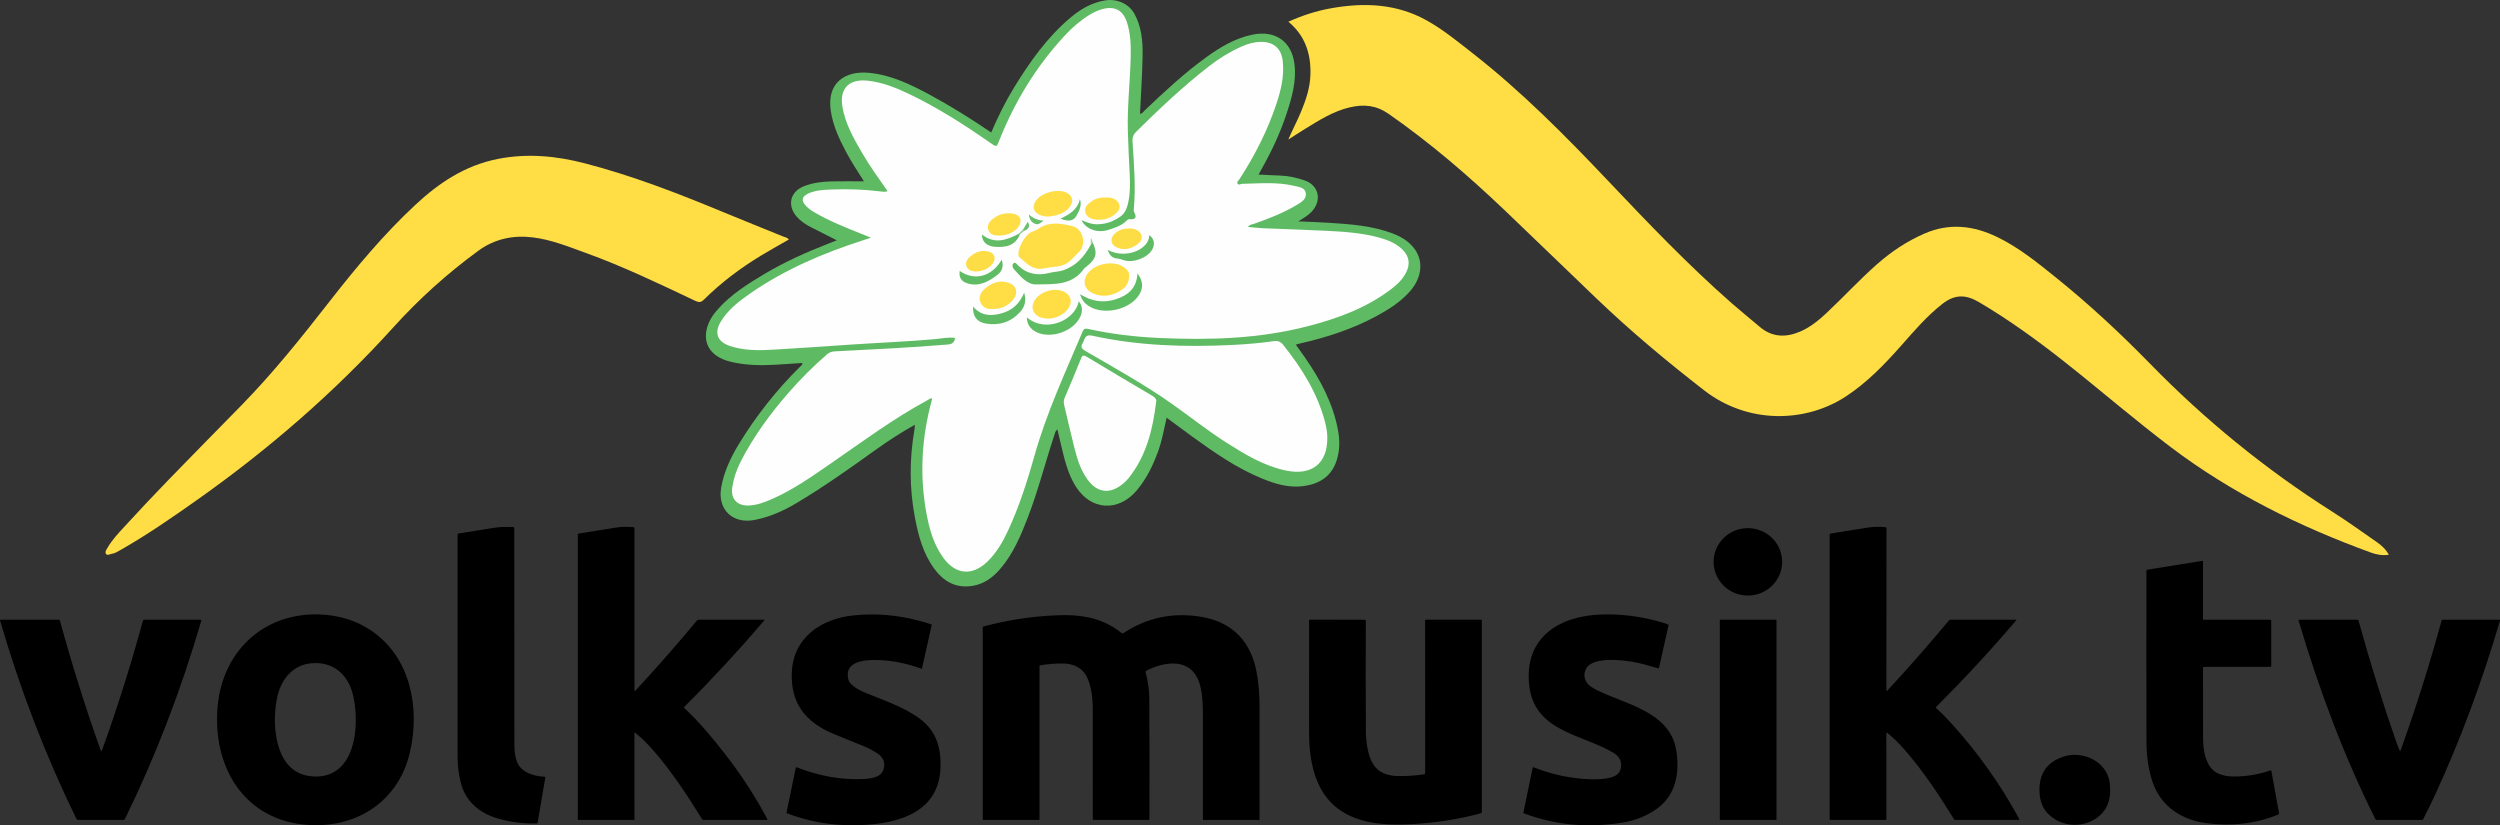 <?xml version="1.0" encoding="UTF-8"?>
<svg width="800" height="264.1" version="1.1" xmlns="http://www.w3.org/2000/svg">
	<rect width="100%" height="100%" fill="#333333" stroke="none"/>
	<path d="m600.44 168.59c-0.948 0.019-1.857 0.097-2.726 0.235-2.749 0.433-6.737 1.073-11.964 1.913-0.171 0.025-0.257 0.126-0.257 0.297v91.111c0 0.126 0.105 0.232 0.231 0.237h17.721c0.106 0 0.192-0.086 0.192-0.197l-0.01-27.505c0-0.161 0.191-0.247 0.317-0.147 1.843 1.486 3.626 3.207 5.348 5.171 6.093 6.944 11.195 14.67 15.999 22.465 0.081 0.131 0.222 0.206 0.373 0.206h20.238c0.287 0 0.358-0.126 0.222-0.373-6.008-11.084-13.325-21.356-21.951-30.818-1.496-1.647-3.026-3.173-4.582-4.588-0.146-0.131-0.147-0.266-0.011-0.402 8.969-8.933 17.519-18.185 25.652-27.747 0.045-0.05 0.011-0.131-0.06-0.131h-21.065c-0.171 0-0.312 0.066-0.423 0.197-6.41 7.7-12.962 15.162-19.66 22.388-0.257 0.282-0.387 0.232-0.387-0.15l0.04-51.743c0-0.186-0.091-0.287-0.277-0.302-1.025-0.098-2.012-0.138-2.96-0.119zm-400.61 9e-3c-0.927 0.018-1.799 0.09-2.618 0.216-4.029 0.619-8.057 1.264-12.08 1.933-0.156 0.025-0.237 0.121-0.237 0.282v91.151c0 0.111 0.086 0.197 0.192 0.197h17.791c0.086 0 0.15-0.071 0.15-0.156l-0.01-27.515c0-0.297 0.115-0.353 0.347-0.161 2.045 1.707 3.898 3.52 5.565 5.429 5.917 6.783 10.978 14.437 15.742 22.182 0.091 0.146 0.221 0.222 0.397 0.222h20.249c0.247 0 0.312-0.106 0.197-0.323-3.822-7.196-8.319-14.116-13.501-20.768-4.139-5.318-8.278-10.333-13.108-14.77-0.086-0.075-0.086-0.155-5e-3 -0.236 8.812-8.787 17.363-18.033 25.652-27.727 0.136-0.156 0.1-0.237-0.111-0.237h-20.913c-0.206 0-0.373 0.076-0.499 0.232-6.36 7.669-12.921 15.147-19.679 22.424-0.217 0.237-0.327 0.192-0.327-0.131v-51.862c0-0.166-0.086-0.262-0.252-0.277-1.035-0.088-2.015-0.123-2.942-0.105zm-38.662 0.026c-0.989 0.027-1.977 0.099-2.946 0.255-3.832 0.619-7.675 1.234-11.517 1.849-0.181 0.025-0.272 0.13-0.272 0.317-0.015 23.824-0.015 47.623 0 71.386 5e-3 2.518 0.328 5.122 0.968 7.806 1.486 6.229 6.113 10.061 12.156 11.753 3.933 1.103 8.001 1.612 12.201 1.526 0.156-5e-3 0.252-0.081 0.277-0.237l2.467-14.462c0.02-0.126-0.076-0.248-0.207-0.253-3.54-0.166-7.649-1.4-8.908-4.91h5e-3c-0.519-1.445-0.781-3.127-0.786-5.045-0.04-23.3-0.05-46.469-0.04-69.507 0-0.302-0.15-0.459-0.447-0.464-0.972-0.023-1.962-0.04-2.951-0.013zm398.04 0.381c-0.757 8e-3 -1.495 0.091-2.207 0.243-0.706 0.15-1.386 0.368-2.034 0.645-0.011 5e-3 -0.022 9e-3 -0.032 0.014-0.647 0.278-1.262 0.616-1.836 1.006-0.579 0.394-1.118 0.841-1.609 1.334-0.489 0.491-0.931 1.028-1.318 1.604 0 2e-3 -5e-3 4e-3 -5e-3 6e-3 -1e-4 2.2e-4 1.6e-4 1e-3 0 1e-3 0 2e-3 -5e-3 4e-3 -5e-3 6e-3 -0.385 0.574-0.716 1.187-0.985 1.831 0 2e-3 0 3e-3 -5e-3 5e-3 -1.5e-4 2.8e-4 1e-4 5e-4 0 1e-3v4e-3c-0.269 0.643-0.475 1.317-0.614 2.015 0 8e-3 -5e-3 0.016-5e-3 0.025-0.137 0.7-0.207 1.423-0.2 2.163 8e-3 0.744 0.093 1.471 0.247 2.171 5e-5 3.1e-4 -5e-5 5e-4 0 1e-3 0.154 0.701 0.376 1.375 0.661 2.017 0.284 0.642 0.63 1.252 1.03 1.821 0.4 0.57 0.855 1.099 1.356 1.582 0.501 0.483 1.05 0.918 1.637 1.3 0.587 0.381 1.214 0.708 1.872 0.974 0.659 0.266 1.349 0.471 2.064 0.608 0.715 0.136 1.455 0.204 2.212 0.197 0.757-8e-3 1.495-0.091 2.207-0.243 0.712-0.151 1.398-0.37 2.051-0.65 0.653-0.28 1.272-0.621 1.852-1.015 0.579-0.394 1.118-0.841 1.609-1.334 0.491-0.493 0.934-1.032 1.323-1.61 0.388-0.578 0.721-1.195 0.992-1.843 0.271-0.648 0.48-1.328 0.618-2.032 0.139-0.704 0.208-1.431 0.201-2.176-8e-3 -0.745-0.093-1.471-0.247-2.171-0.154-0.701-0.376-1.376-0.661-2.018-0.284-0.642-0.63-1.252-1.03-1.821-0.4-0.57-0.855-1.099-1.356-1.582-0.501-0.483-1.049-0.918-1.636-1.3-2.5e-4 -1.6e-4 0 1.5e-4 0 0-0.587-0.381-1.214-0.709-1.872-0.974-0.659-0.266-1.349-0.471-2.064-0.608-0.715-0.136-1.455-0.204-2.212-0.197zm145.5 10.469-17.609 2.835c-0.156 0.025-0.232 0.121-0.232 0.277-0.04 17.892-0.04 36.076 5e-3 54.552 0.01 5.146 0.711 9.643 2.095 13.49 2.664 7.402 9.105 11.713 16.92 12.761 8.238 1.103 15.972 0.186 23.199-2.744 0.176-0.07 0.248-0.196 0.212-0.383l-2.458-13.577c-0.03-0.176-0.131-0.236-0.297-0.176-3.802 1.345-7.785 2.004-11.944 1.969-1.692-0.015-3.233-0.307-4.628-0.886-4.034-1.667-4.975-7.221-4.985-11.134-0.02-7.679-0.026-15.242-0.021-22.695 0-0.237 0.116-0.353 0.353-0.358h21.205c0.186 0 0.277-0.091 0.277-0.272l-0.011-14.533c0-0.191-0.096-0.287-0.282-0.287h-21.422c-0.066 0-0.116-0.051-0.121-0.116v-18.506c0-0.176-0.085-0.247-0.257-0.216zm-604.28 17.13c-16.807 0.257-29.081 12.246-30.75 29.023-1.949 19.589 8.456 37.324 29.535 38.387 15.49 0.781 28.447-7.956 31.977-23.33 3.273-14.246 0.186-30.239-12.257-38.805-4.95-3.409-10.782-5.082-16.865-5.263-0.551-0.016-1.098-0.02-1.64-0.012zm414.66 5e-3c-0.824-0.01-1.648-2e-3 -2.472 0.023-13.672 0.408-24.891 7.357-23.29 22.504 1.581 14.986 16.694 15.686 26.896 21.704 1.929 1.138 2.76 2.694 2.493 4.668-0.136 1.002-0.554 1.782-1.244 2.341-2.261 1.833-8.042 1.611-11.008 1.38-5.323-0.428-10.56-1.662-15.712-3.706-0.161-0.065-0.262-0.01-0.297 0.161l-2.951 14.296c-0.025 0.141 0.025 0.237 0.161 0.292 9.925 3.747 20.394 4.739 31.412 2.981 4.235-0.675 7.982-2.185 11.24-4.537 6.113-4.411 7.346-11.996 5.972-19.177-2.246-11.698-15.948-14.18-24.836-18.486-1.858-0.901-3.041-1.713-3.55-2.433-1.032-1.465-1.158-2.991-0.373-4.582 2.216-4.492 14.286-2.623 18.209-1.546 1.606 0.443 3.217 0.901 4.844 1.37 0.166 0.045 0.267-0.015 0.302-0.181l3.032-13.511c0.035-0.156-0.02-0.272-0.166-0.337-0.418-0.191-0.855-0.358-1.314-0.494-5.794-1.749-11.578-2.662-17.349-2.732zm-235.9 8e-3c-2.055-9e-3 -4.101 0.095-6.141 0.312-10.212 1.083-19.091 7.009-19.655 18.022-0.519 10.041 4.392 16.195 13.37 19.897 3.218 1.329 6.385 2.619 9.497 3.872 1.657 0.665 3.197 1.481 4.623 2.447 1.768 1.198 2.413 2.795 1.924 4.789-0.715 2.951-4.316 3.233-6.849 3.338-6.833 0.292-13.818-0.957-20.944-3.742-0.206-0.081-0.337-0.01-0.383 0.206l-2.941 14.246c-0.025 0.121 0.021 0.201 0.137 0.247 6.682 2.548 13.611 3.822 20.777 3.827 12.473 5e-3 27.757-2.851 28.351-18.32 0.247-6.461-1.33-11.889-6.728-15.847-5.227-3.837-11.788-5.937-17.595-8.354-1.48-0.619-4.663-2.221-5.131-4.024-1.47-5.61 4.466-6.355 8.429-6.34 4.89 0.02 9.865 0.952 14.916 2.795 0.081 0.03 0.167-0.02 0.187-0.1l3.082-13.743c0.045-0.201-0.031-0.338-0.227-0.403-6.303-2.058-12.536-3.099-18.7-3.126zm62.007 0.22c-0.932-0.01-1.879 8e-3 -2.841 0.046-8.077 0.317-15.988 1.526-23.737 3.621-0.091 0.025-0.137 0.08-0.137 0.176v61.48c0 0.121 0.096 0.217 0.217 0.217h17.73c0.146 0 0.216-0.071 0.216-0.217v-48.886h5e-3c0-0.227 0.111-0.358 0.332-0.393 2.528-0.423 5.036-0.604 7.523-0.549 2.845 0.06 5.635 1.274 7.065 3.837 1.677 3.006 2.105 7.272 2.11 10.585 0.025 11.557 0.03 23.356 0.015 35.391 0 0.126 0.106 0.232 0.232 0.232h17.63c0.171 0 0.257-0.086 0.257-0.258 0.045-14.226 0.03-27.077-0.035-38.558-0.015-2.85-0.418-5.675-1.204-8.475-0.045-0.166 0.03-0.342 0.181-0.423 5.388-2.805 13.108-4.16 16.362 2.17 1.526 2.961 1.797 7.705 1.802 11.195 0.01 11.033 0.015 22.438 0 34.217 0 0.07 0.06 0.132 0.136 0.132h17.872c0.065 0 0.121-0.055 0.121-0.126 0.015-12.987 0.015-25.159 0-36.52-5e-3 -3.535-0.297-6.984-0.886-10.353-1.687-9.613-7.348-16.149-17.399-17.932-9.195-1.637-17.64 0.096-25.329 5.192-0.156 0.106-0.312 0.096-0.463-0.02-5.424-4.353-11.249-5.715-17.776-5.782zm78.008 1.461c-0.201 0-0.303 0.1-0.303 0.302 0.025 11.36 0.025 23.114-0.01 35.265-0.025 8.44 1.426 18.149 8.128 23.98 6.707 5.831 16.028 6.33 24.644 5.876 7.8-0.413 15.218-1.571 22.253-3.48 0.186-0.05 0.277-0.171 0.272-0.362v-61.315c0-0.146-0.116-0.261-0.257-0.266h-17.68c-0.121-5e-3 -0.217 0.095-0.217 0.216l0.026 48.902c0 0.206-0.1 0.327-0.307 0.357-2.719 0.408-5.489 0.6-8.309 0.569-3.847-0.045-6.547-1.345-8.093-3.903-1.677-2.765-2.245-7.135-2.266-10.333-0.07-11.29-0.076-23.084-0.021-35.376 5e-3 -0.232-0.186-0.423-0.418-0.423zm131.28 0.015c-0.081 0-0.146 0.066-0.146 0.147v63.772c0 0.081 0.066 0.147 0.146 0.147h17.846c0.081 0 0.146-0.066 0.146-0.147v-63.772c0-0.081-0.065-0.147-0.146-0.147zm-550.25 5e-3c-0.191 0-0.262 0.091-0.206 0.272 6.471 22.212 14.614 43.357 24.434 63.434 0.106 0.217 0.323 0.353 0.564 0.353h14.487c0.196 0 0.378-0.111 0.463-0.287 9.779-19.982 17.927-41.136 24.443-63.465 0.06-0.206-0.016-0.308-0.232-0.308h-18.058c-0.206 0-0.332 0.096-0.387 0.292-3.852 14.135-8.218 27.964-13.098 41.484-0.141 0.388-0.282 0.388-0.418 0-4.739-13.234-9.094-27.088-13.067-41.56-0.035-0.146-0.131-0.216-0.287-0.216zm735.46 0c-0.111 0-0.192 0.106-0.161 0.206 6.501 21.971 14.458 43.251 24.56 63.555 0.096 0.196 0.257 0.298 0.479 0.298h14.487c0.161 0 0.277-0.07 0.347-0.211 1.425-2.78 2.73-5.459 3.918-8.038 7.971-17.282 14.86-35.783 20.667-55.503 0.06-0.206-0.016-0.308-0.227-0.308h-18.134c-0.166 0-0.267 0.081-0.313 0.237-3.802 13.934-8.183 27.812-13.143 41.64-0.075 0.217-0.161 0.216-0.257 0.01-0.368-0.811-0.7-1.641-0.997-2.487-4.371-12.483-8.439-25.541-12.206-39.168-0.045-0.156-0.147-0.232-0.308-0.232zm-634.68 13.865c6.129 0.02 10.392 3.957 11.898 10.014 2.432 9.759 1.017 28.13-13.929 26.136-11.426-1.526-12.161-17.555-10.147-25.758 1.35-5.484 5.031-9.869 10.928-10.343 0.425-0.034 0.841-0.051 1.25-0.049zm562.9 29.366c-1.209 2e-3 -2.411 0.183-3.548 0.555-5.363 1.752-7.941 5.509-7.735 11.265 0.106 2.916 1.002 5.247 2.699 6.984 3.903 3.998 10.081 4.703 14.855 1.873 3.983-2.357 5.338-6.088 5.04-10.58-0.146-2.186-0.76-4.024-1.838-5.51-2.16-2.976-5.847-4.593-9.474-4.588z"/>
	<path d="m412.27 44.634c1.269-3.006 2.805-5.851 4.044-8.833 1.586-3.812 2.896-7.73 3.021-11.869 0.206-6.572-1.586-12.448-7.05-16.985 4.467-2.014 8.928-3.45 13.561-4.285 10.64-1.919 21.029-1.521 30.708 3.877 5.202 2.901 9.8 6.677 14.468 10.323 15.777 12.312 29.786 26.458 43.493 40.925 12.851 13.561 25.748 27.082 39.842 39.424 2.875 2.518 5.867 4.915 8.782 7.392 3.953 3.364 8.329 3.444 12.876 1.516 3.228-1.37 5.917-3.57 8.45-5.942 5.454-5.101 10.499-10.61 16.104-15.56 4.613-4.079 9.674-7.458 15.354-9.915 7.906-3.419 15.611-2.513 23.149 1.128 6.974 3.369 12.917 8.228 18.879 13.022 10.65 8.561 20.631 17.867 30.154 27.616 17.534 17.952 36.851 33.704 58.097 47.184 4.905 3.112 9.623 6.506 14.392 9.825 1.496 1.042 2.865 2.271 3.837 4.054-2.12 0.307-3.978-0.07-5.776-0.72-22.877-8.334-44.495-18.985-63.943-33.679-11.638-8.792-22.646-18.335-34.082-27.359-8.727-6.884-17.716-13.405-27.334-19.08-4.295-2.533-7.835-2.538-11.834 0.624-4.95 3.913-8.974 8.626-13.088 13.284-5.323 6.023-10.872 11.768-17.655 16.235-12.821 8.44-31.302 8.999-45.362-1.903-11.975-9.286-23.567-18.964-34.489-29.424-9.714-9.301-19.362-18.667-29.091-27.958-11.748-11.214-24.025-21.789-37.41-31.111-4.034-2.81-7.992-3.127-12.468-2.08-5.308 1.244-9.774 4.124-14.306 6.899-1.793 1.098-3.545 2.256-5.313 3.384z" fill="#fedd45"/>
	<path d="m252.41 76.656c-2.956 1.702-5.927 3.344-8.822 5.096-6.637 4.019-12.801 8.651-18.305 14.1-0.906 0.896-1.571 0.997-2.709 0.458-11.572-5.484-23.124-11.038-35.194-15.404-5.519-1.994-10.993-4.23-16.9-4.945-6.34-0.765-12.217 0.483-17.418 4.285-9.87 7.206-18.919 15.359-27.072 24.368-18.869 20.853-39.978 39.158-62.986 55.403-7.976 5.635-15.998 11.194-24.514 16.024-0.861 0.488-1.697 1.042-2.704 1.173-0.64 0.086-1.425 0.695-1.883 0.01-0.388-0.574 0.141-1.309 0.463-1.873 1.44-2.528 3.454-4.643 5.403-6.768 4.663-5.091 9.397-10.122 14.201-15.082 7.725-7.977 15.535-15.867 23.295-23.804 10.147-10.379 19.181-21.679 28.084-33.095 8.53-10.932 17.388-21.568 27.586-31.07 7.584-7.07 15.928-12.609 26.367-14.669 9.467-1.868 18.713-0.977 27.958 1.43 15.157 3.943 29.68 9.578 44.098 15.555 6.405 2.654 12.846 5.217 19.262 7.841 0.604 0.247 1.334 0.302 1.798 0.962z" fill="#fedd45"/>
	<path d="m292.72 135.94c-4.467 2.518-8.601 5.192-12.604 8.067-8.279 5.947-16.598 11.844-25.375 17.061-4.109 2.442-8.44 4.356-13.199 5.303-7.07 1.405-11.995-3.329-10.766-10.338 0.906-5.167 3.107-9.779 5.826-14.201 5.469-8.888 11.884-17.041 19.332-24.403 0.327-0.322 0.821-0.554 0.861-1.279-2.865 0.186-5.68 0.393-8.5 0.554-4.91 0.282-9.8 0.211-14.609-0.972-6.692-1.647-9.361-6.42-6.899-12.383 0.685-1.657 1.773-3.092 2.961-4.431 4.149-4.673 9.382-7.971 14.694-11.149 6.546-3.913 13.486-7.02 20.591-9.8 0.841-0.327 1.682-0.65 2.755-1.068-2.901-1.465-5.595-2.805-8.264-4.19-1.707-0.886-3.318-1.924-4.593-3.394-3.152-3.621-2.06-8.072 2.462-9.784 2.81-1.068 5.771-1.43 8.757-1.491 3.339-0.07 6.677-0.015 10.308-0.015-2.09-3.263-4.084-6.335-5.796-9.563-2.196-4.134-4.134-8.364-4.824-13.037-1.319-8.943 4.588-12.836 12.186-12.131 6.979 0.65 13.214 3.646 19.282 6.909 6.813 3.666 13.365 7.755 19.876 12.191 2.16-5.061 4.572-9.935 7.428-14.578 4.975-8.092 10.444-15.807 17.776-22.041 3.283-2.795 6.894-4.955 11.295-5.655 3.686-0.589 7.538 1.037 9.326 4.285 2.256 4.109 2.694 8.661 2.624 13.199-0.096 6.244-0.539 12.478-0.836 18.813 0.73-0.035 1.062-0.675 1.506-1.093 6.31-5.992 12.67-11.93 19.745-17.046 4.462-3.228 9.17-6.038 14.724-7.191 7.266-1.506 12.554 2.14 13.455 9.407 0.685 5.514-0.816 10.691-2.508 15.827-2.06 6.249-4.844 12.186-8.097 17.912-0.267 0.468-0.519 0.947-0.886 1.617 2.342 0.111 4.477 0.247 6.617 0.312 2.82 0.086 5.549 0.665 8.183 1.586 4.225 1.476 5.439 5.821 2.724 9.366-1.173 1.536-2.815 2.493-4.804 3.716 3.55 0.161 6.677 0.257 9.794 0.458 6.813 0.438 13.627 0.916 20.108 3.303 2.83 1.042 5.408 2.513 7.236 4.965 2.961 3.973 2.457 9.175-1.274 13.506-2.986 3.465-6.798 5.882-10.781 8.042-7.669 4.16-15.898 6.833-24.393 8.767-0.413 0.096-0.826 0.217-1.496 0.393 1.027 1.445 1.974 2.755 2.896 4.079 4.985 7.181 9.049 14.76 10.635 23.446 0.584 3.193 0.554 6.335-0.423 9.442-1.576 5.021-5.252 7.508-10.338 8.274-4.794 0.725-9.241-0.609-13.556-2.377-8.143-3.334-15.298-8.324-22.358-13.435-2.689-1.949-5.348-3.933-8.188-6.028-0.871 3.762-1.47 7.317-2.709 10.716-1.652 4.522-3.706 8.807-6.854 12.539-5.892 6.989-14.684 6.436-19.523-1.279-2.729-4.351-3.747-9.286-4.91-14.17-0.307-1.294-0.614-2.593-0.972-4.099-0.685 0.594-0.765 1.259-0.957 1.848-2.921 8.777-5.172 17.766-8.51 26.412-2.261 5.851-4.683 11.612-8.858 16.462-2.402 2.785-5.247 4.854-9.014 5.408-5.267 0.775-9.125-1.521-12.091-5.574-3.58-4.89-5.061-10.59-6.164-16.386-1.778-9.361-1.757-18.748-0.121-28.129 0.07-0.408 0.06-0.836 0.106-1.476z" fill="#5ebb63"/>
	<g fill="#fefefe">
		<path d="m346.09 70.473c1.38 2.86 5.076 4.235 8.596 3.082 2.08-0.68 4.27-1.324 5.877-2.996 0.196-0.206 0.534-0.443 0.775-0.418 2.145 0.232 2.508-0.604 1.546-2.357-0.131-0.242-0.091-0.604-0.06-0.906 0.65-7.236 0.03-14.447-0.423-21.664-0.081-1.269 0.272-2.17 1.188-3.072 7.423-7.332 15.001-14.493 23.255-20.918 3.223-2.508 6.697-4.648 10.449-6.325 1.939-0.866 3.938-1.455 6.093-1.501 4.149-0.081 6.647 2.09 7.095 6.164 0.519 4.744-0.559 9.251-2.039 13.697-2.845 8.546-6.904 16.507-11.804 24.071-0.287 0.438-0.942 0.881-0.634 1.42 0.337 0.594 1.012 0.086 1.526 0.076 5.574-0.121 11.174-0.67 16.683 0.67 1.45 0.352 3.389 0.463 3.641 2.321 0.262 1.914-1.42 2.88-2.845 3.736-4.366 2.624-9.104 4.447-13.904 6.128-0.549 0.191-1.239 0.151-1.758 0.927 1.672 0.156 3.213 0.363 4.764 0.428 6.758 0.287 13.526 0.478 20.279 0.816 5.761 0.287 11.527 0.66 17.116 2.226 2.639 0.74 5.172 1.747 7.191 3.691 2.236 2.155 2.659 4.598 1.289 7.362-1.118 2.266-2.916 3.953-4.895 5.454-7.876 5.972-16.985 9.301-26.447 11.768-15.591 4.064-31.493 4.522-47.487 3.807-7.765-0.347-15.45-1.234-23.033-2.921-0.942-0.212-1.35 0.055-1.692 0.861-5.514 13.037-11.502 25.894-15.354 39.57-2.326 8.254-4.925 16.431-8.561 24.242-1.667 3.58-3.641 6.969-6.516 9.769-4.794 4.663-10.122 4.28-14.075-1.103-3.132-4.265-4.527-9.241-5.464-14.316-2.221-12.06-1.561-24.02 1.621-35.854 0.075-0.282 0.131-0.574 0.206-0.896-0.715-0.126-1.098 0.337-1.546 0.579-10.872 5.856-20.737 13.214-30.859 20.193-6.098 4.205-12.161 8.505-19.025 11.486-2.326 1.012-4.718 1.903-7.307 1.994-3.726 0.126-5.786-2.175-5.227-5.841 0.438-2.865 1.36-5.595 2.679-8.178 4.134-8.092 9.477-15.369 15.455-22.212 3.777-4.321 7.836-8.369 12.181-12.136 0.75-0.65 1.526-0.911 2.513-0.962 12.086-0.629 24.171-1.178 36.232-2.196 1.38-0.116 1.999-0.725 2.261-2.1-2.17-0.312-4.285 0.186-6.38 0.378-8.656 0.786-17.338 1.113-26.004 1.687-8.546 0.569-17.081 1.198-25.632 1.682-4.769 0.272-9.573 0.368-14.181-1.219-3.898-1.345-4.95-4.149-2.835-7.679 2.296-3.837 5.766-6.536 9.392-9.049 11.124-7.715 23.441-12.962 36.302-17.091 0.624-0.201 1.244-0.418 2.377-0.796-1.496-0.609-2.543-1.037-3.595-1.455-4.885-1.954-9.769-3.908-14.327-6.566-1.022-0.594-1.994-1.244-2.81-2.1-1.687-1.773-1.43-3.072 0.856-4.079 2.201-0.967 4.577-1.098 6.924-1.198 5.338-0.227 10.671-0.055 15.983 0.594 0.705 0.086 1.44 0.267 2.316-0.076-2.82-4.029-5.665-7.951-8.097-12.136-2.749-4.734-5.494-9.482-6.38-14.976-0.942-5.867 2.261-8.948 8.304-8.228 4.507 0.539 8.651 2.16 12.675 4.069 9.316 4.411 17.952 9.945 26.377 15.817 2.004 1.395 1.984 1.415 2.845-0.755 4.95-12.438 11.824-23.713 20.974-33.593 2.311-2.493 4.87-4.723 7.775-6.536 1.319-0.821 2.714-1.501 4.215-1.909 3.993-1.093 6.637 0.317 7.911 4.24 1.188 3.666 1.274 7.458 1.183 11.27-0.181 7.901-1.138 15.777-0.896 23.688 0.136 4.472 0.352 8.938 0.579 13.405 0.151 3.011 0.201 6.078-0.398 8.969-0.332 1.601-0.856 3.58-2.528 4.769-1.752 1.244-3.641 2.095-5.771 2.372-2.483 0.322-3.696 0.091-6.728-1.183z"/>
		<path d="m424.74 139.94c0.131 8.49-5.116 12.413-13.45 10.595-6.974-1.521-12.957-5.152-18.859-8.908-6.058-3.852-11.653-8.339-17.514-12.468-8.802-6.199-18.239-11.396-27.53-16.814-1.128-0.66-1.747-1.234-0.942-2.533 0.73-1.173 0.584-2.936 3.057-2.392 14.765 3.248 29.746 3.701 44.798 2.966 4.467-0.217 8.913-0.584 13.335-1.224 1.299-0.186 2.16 0.146 3.006 1.209 5.902 7.433 10.902 15.329 13.35 24.584 0.488 1.848 0.745 3.721 0.745 4.985z"/>
		<path d="m369.97 128.59c-1.108 9.17-3.238 17.393-8.802 24.393-0.569 0.715-1.254 1.365-1.969 1.939-4.084 3.293-8.097 2.78-11.179-1.45-2.175-2.986-3.268-6.446-4.165-9.95-1.183-4.623-2.216-9.286-3.324-13.929-0.191-0.801-0.161-1.536 0.171-2.321 1.778-4.17 3.555-8.349 5.232-12.559 0.463-1.158 0.866-1.123 1.843-0.534 6.934 4.18 13.888 8.324 20.868 12.423 1.062 0.624 1.591 1.319 1.324 1.984z"/>
	</g>
	<path d="m332.92 86.053c-3.157 0-4.769-2.206-6.748-3.772-0.196-0.156-0.237-0.554-0.267-0.846-0.222-1.994 2.075-6.144 3.918-7.06 0.826-0.413 1.752-0.67 2.503-1.188 3.48-2.387 7.206-1.702 10.872-0.806 3.334 0.816 4.562 5.715 2.18 8.138-0.775 0.786-1.581 1.551-2.332 2.362-1.314 1.415-2.911 2.191-4.849 2.402-1.838 0.201-3.661 0.524-5.272 0.765z" fill="#fedd45"/>
	<path d="m361.35 88.178c-0.045 2.417-1.103 3.762-2.608 4.713-2.86 1.803-5.947 2.417-9.135 0.911-2.694-1.269-3.283-3.903-1.556-6.259 2.241-3.057 7.755-4.24 11.063-2.372 1.38 0.775 2.286 1.848 2.236 3.006z" fill="#fedd45"/>
	<path d="m349.66 77.588c1.596 3.5 1.194 5.116-1.883 7.644-0.332 0.272-0.73 0.509-0.972 0.851-3.807 5.368-9.734 4.814-15.183 4.935-3.097 0.07-5.116-2.699-7.136-4.834-0.428-0.453-0.735-1.37-0.217-1.873 0.619-0.604 1.118 0.242 1.486 0.604 2.906 2.83 6.305 3.389 10.137 2.392 1.375-0.358 2.855-0.342 4.195-0.775 4.25-1.375 6.959-4.452 8.959-8.248l0.614-0.69z" fill="#5ebb63"/>
	<g fill="#fedd45">
		<path d="m335.37 101.98c-0.906-0.156-1.914-0.106-2.825-0.574-2.065-1.068-2.704-3.082-1.591-5.091 1.621-2.931 6.31-4.436 9.407-3.021 2.412 1.103 2.981 3.47 1.35 5.615-1.385 1.823-3.852 3.026-6.34 3.072z"/>
		<path d="m317.52 98.889c-1.531 0.086-3.147-0.453-3.802-2.211-0.65-1.737 0.186-3.273 1.556-4.396 2.024-1.652 4.29-2.664 7.02-1.939 2.936 0.781 3.782 3.283 1.848 5.615-1.621 1.959-3.741 2.956-6.627 2.931z"/>
		<path d="m335.08 69.34c-0.539-0.116-1.35-0.201-2.095-0.468-2.266-0.811-2.85-2.714-1.486-4.658 1.803-2.573 6.823-3.918 9.719-2.598 2.06 0.937 2.508 2.865 1.027 4.668-1.773 2.155-4.255 2.8-7.161 3.057z"/>
	</g>
	<path d="m363.98 87.524c1.783 2.286 1.929 4.487 0.619 6.687-2.936 4.94-11.537 6.859-16.321 3.636-1.204-0.811-2.1-1.853-2.649-3.706 3.721 2.342 7.483 2.88 11.361 1.647 3.938-1.254 6.783-3.555 6.989-8.264z" fill="#5ebc63"/>
	<path d="m353.8 63.211c0.433 0 0.881-0.065 1.299 0.01 1.41 0.257 2.654 0.831 3.067 2.311 0.388 1.395-0.519 2.347-1.506 3.112-2.075 1.611-4.467 2.029-7.005 1.42-1.123-0.272-2.045-0.977-2.357-2.14-0.322-1.219 0.373-2.155 1.219-2.89 1.491-1.294 3.263-1.964 5.282-1.823z" fill="#fedd45"/>
	<path d="m345.21 96.376c1.38 1.828 1.173 3.45 0.428 5.056-2.125 4.593-9.311 7.09-13.924 4.875-2.045-0.982-3.092-2.578-3.107-4.739 5.967 5.116 15.46 1.017 16.603-5.187z" fill="#5ebc63"/>
	<path d="m319.84 75.377c-1.491 0.015-3.001-0.156-3.555-1.742-0.604-1.722 0.463-2.901 1.788-3.867 1.793-1.304 3.812-1.742 5.987-1.425 2.447 0.358 3.258 2.332 1.808 4.295-1.214 1.642-3.616 2.734-6.028 2.734z" fill="#fedd45"/>
	<path d="m327.73 93.652c0.816 2.704 0.126 4.618-1.319 6.204-2.921 3.208-6.667 4.401-10.938 3.686-2.89-0.483-4.26-2.377-4.094-5.459 2.588 3.077 5.821 3.112 9.16 2.175 3.298-0.927 5.731-2.986 7.191-6.607z" fill="#5fbc64"/>
	<path d="m361.71 73.116c0.065 5e-3 0.579-0.03 1.042 0.101 1.173 0.327 2.226 0.932 2.528 2.17 0.317 1.294-0.488 2.221-1.476 2.916-1.853 1.294-3.888 1.828-6.103 1.022-2.276-0.831-2.709-2.906-0.967-4.567 1.264-1.204 2.81-1.702 4.975-1.642z" fill="#fddd45"/>
	<path d="m312.22 86.884c-1.158-0.136-2.447-0.287-2.946-1.672-0.458-1.284 0.247-2.291 1.138-3.072 1.642-1.44 3.565-2.18 5.796-1.672 2.065 0.468 2.704 2.206 1.425 3.893-1.319 1.737-3.188 2.427-5.413 2.528z" fill="#fddd45"/>
	<path d="m354.48 79.985c5.947 3.142 13.435-0.358 13.249-4.729 1.581 0.977 1.979 2.89 0.962 4.633-1.561 2.674-6.123 4.356-9.079 3.369-0.7-0.232-1.42-0.483-2.145-0.544-1.581-0.131-2.397-1.027-2.986-2.734z" fill="#5fbc64"/>
	<path d="m320.56 83.092c0.68 2.045 0.131 3.706-1.299 4.794-2.76 2.1-5.715 3.913-9.502 2.85-2.095-0.584-2.961-1.883-2.664-4.039 4.734 3.298 10.263 1.888 13.465-3.606z" fill="#5fbc64"/>
	<path d="m326.37 74.959c-1.445 3.721-4.557 4.27-8.022 4.019-2.639-0.196-4.2-1.742-4.089-3.923 3.908 3.122 7.74 1.848 11.562-0.156 0.201-0.136 0.383-0.116 0.549 0.06z" fill="#61bc65"/>
	<path d="m345.58 63.71c0.7 2.045-0.267 3.862-1.188 5.449-1.083 1.863-3.026 1.621-5.026 0.801 2.901-1.36 5.469-2.896 6.214-6.249z" fill="#61bd66"/>
	<path d="m329.23 68.614c1.39 1.299 2.855 1.833 4.698 2.009-0.922 0.665-1.652 1.45-2.674 1.017-1.163-0.488-1.883-1.435-2.024-3.026z" fill="#67bf6b"/>
	<path d="m327.37 73.484c0.483-0.806 0.967-1.617 1.521-2.543 0.866 1.561 0.277 2.397-1.138 2.921-0.393 0.136-0.478-0.03-0.383-0.378z" fill="#6bc170"/>
	<path d="m327.37 73.484c0.126 0.126 0.257 0.252 0.383 0.378-0.463 0.368-0.927 0.735-1.395 1.103-0.181-0.02-0.368-0.04-0.549-0.06 0.519-0.473 1.037-0.947 1.556-1.42z" fill="#8bce8f"/>
	<path d="m349.66 77.593-0.614 0.69v-1.888c0.075-0.02 0.146-0.04 0.222-0.06z" fill="#99d49c"/>
</svg>
